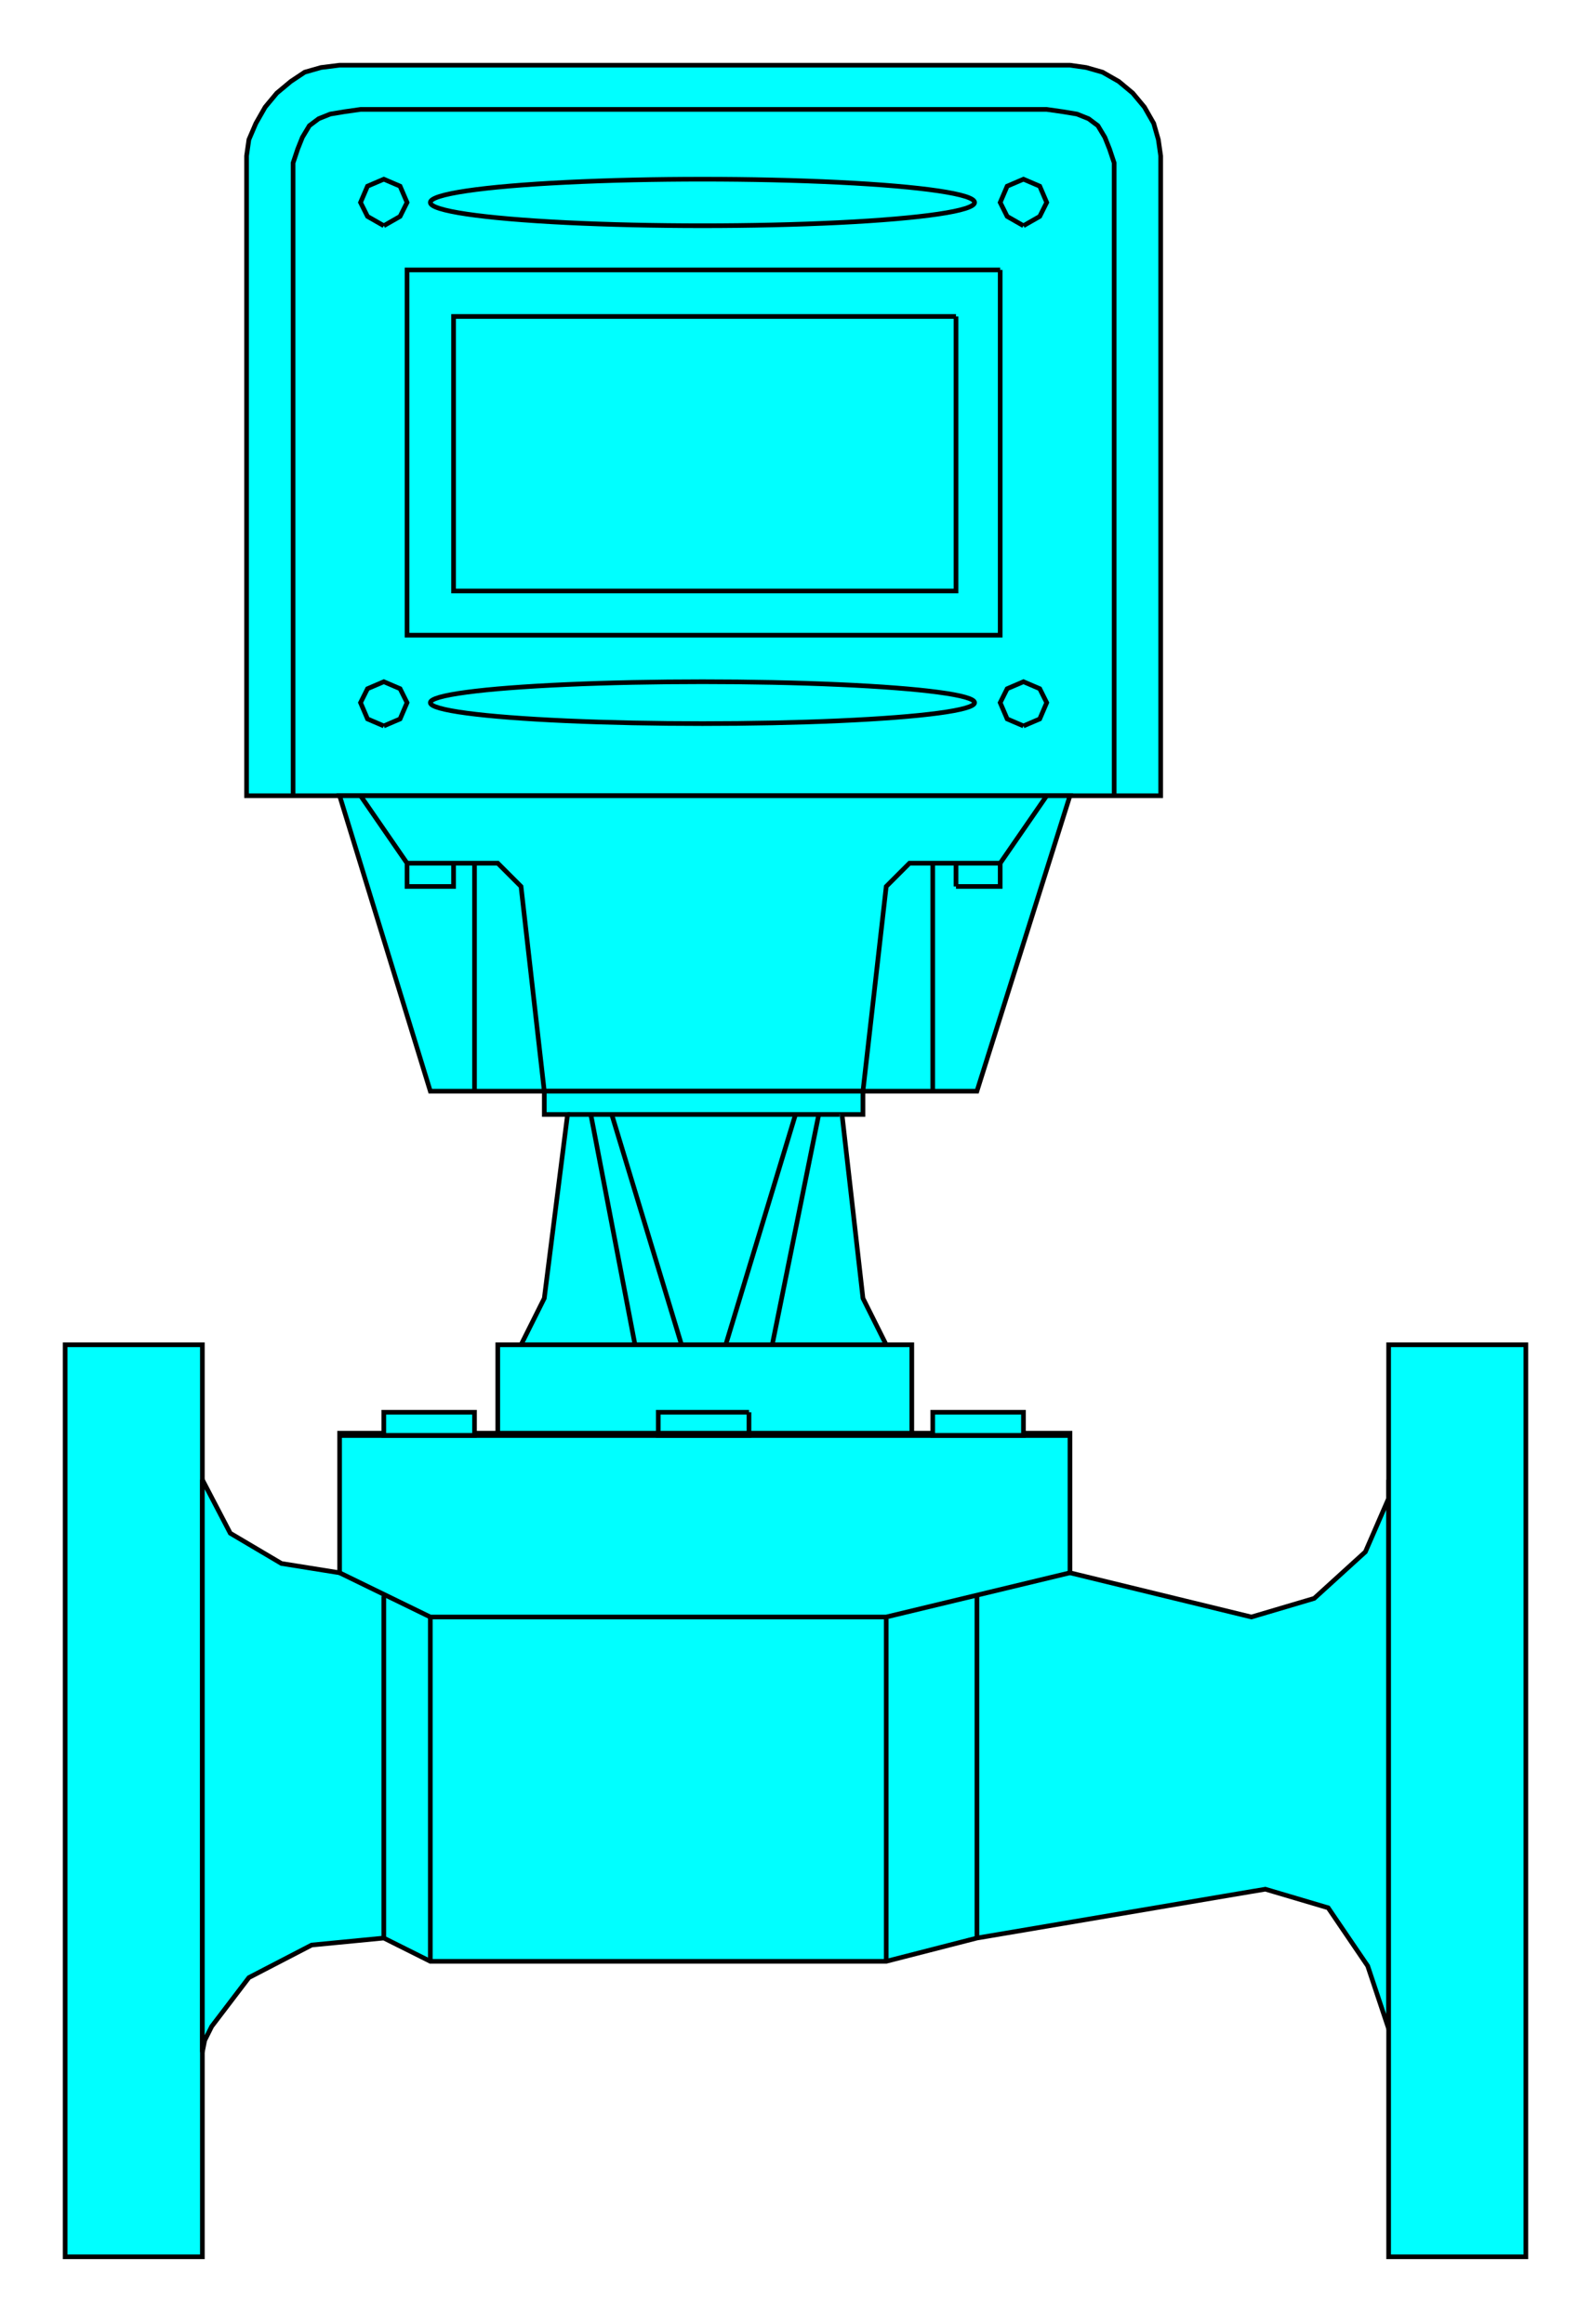  

<svg xmlns:agg="http://www.example.com" xmlns="http://www.w3.org/2000/svg"  width="0.736in" height="1.075in" viewBox="0 0 684 999">

<path style="fill:#0ff;stroke:#000;stroke-width:2" d="M499,342 l0,-275 -1,-7 -2,-7 -4,-7 -5,-6 -6,-5 -7,-4 -7,-2 -7,-1 -314,0 -8,1 -7,2 -6,4 -6,5 -5,6 -4,7 -3,7 -1,7 0,275 393,0z" />
<path style="fill:#0ff;stroke:#000;stroke-width:2" d="M460,342 l-40,127 -235,0 -39,-127 314,0z" />
<path style="fill:#0ff;stroke:#000;stroke-width:2" d="M381,578 l-10,-20 -9,-79 9,0 0,-10 -137,0 0,10 10,0 -10,79 -10,20 157,0z" />
<path style="fill:#0ff;stroke:#000;stroke-width:2" d="M392,578 l-178,0 0,39 178,0 0,-39z" />
<path style="fill:#0ff;stroke:#000;stroke-width:2" d="M87,970 l0,-392 -59,0 0,392 59,0z" />
<path style="fill:#0ff;stroke:#000;stroke-width:2" d="M597,872 l-9,-27 -17,-25 -27,-8 -6,1 -118,20 -39,10 -196,0 -20,-10 -31,3 -27,14 -16,21 -3,6 -1,5 0,-246 12,23 22,13 25,4 0,-60 314,0 0,60 78,19 27,-8 22,-20 10,-23 0,-8 0,236z" />
<path style="fill:#0ff;stroke:#000;stroke-width:2" d="M656,970 l0,-392 -59,0 0,392 59,0z" />
<path style="fill:#0ff;stroke:#000;stroke-width:2" d="M204,607 l-39,0 0,10 39,0 0,-10z" />
<path style="fill:#0ff;stroke:#000;stroke-width:2" d="M440,607 l-39,0 0,10 39,0 0,-10z" />
<path style="fill:none;stroke:#000;stroke-width:2" d="M322,607 l-39,0 0,10 39,0 0,-10" />
<path style="fill:none;stroke:#000;stroke-width:2" d="M460,617 l-314,0" />
<path style="fill:none;stroke:#000;stroke-width:2" d="M460,676 l-79,19 -196,0 -39,-19" />
<path style="fill:none;stroke:#000;stroke-width:2" d="M420,833 l0,-147" />
<path style="fill:none;stroke:#000;stroke-width:2" d="M381,843 l0,-148" />
<path style="fill:none;stroke:#000;stroke-width:2" d="M185,843 l0,-148" />
<path style="fill:none;stroke:#000;stroke-width:2" d="M165,833 l0,-147" />
<path style="fill:none;stroke:#000;stroke-width:2" d="M361,479 l-117,0" />
<path style="fill:none;stroke:#000;stroke-width:2" d="M332,578 l20,-99" />
<path style="fill:none;stroke:#000;stroke-width:2" d="M342,479 l-30,99" />
<path style="fill:none;stroke:#000;stroke-width:2" d="M254,479 l19,99" />
<path style="fill:none;stroke:#000;stroke-width:2" d="M293,578 l-30,-99" />
<path style="fill:none;stroke:#000;stroke-width:2" d="M371,469 l10,-88 10,-10 39,0 20,-29" />
<path style="fill:none;stroke:#000;stroke-width:2" d="M234,469 l-10,-88 -10,-10 -39,0 -20,-29" />
<path style="fill:none;stroke:#000;stroke-width:2" d="M401,469 l0,-98" />
<path style="fill:none;stroke:#000;stroke-width:2" d="M204,469 l0,-98" />
<path style="fill:none;stroke:#000;stroke-width:2" d="M430,371 l0,10 -19,0" />
<path style="fill:none;stroke:#000;stroke-width:2" d="M411,381 l0,-10" />
<path style="fill:none;stroke:#000;stroke-width:2" d="M175,371 l0,10 20,0 0,-10" />
<path style="fill:none;stroke:#000;stroke-width:2" d="M479,342 l0,-265 0,-7 -2,-6 -2,-5 -3,-5 -4,-3 -5,-2 -6,-1 -7,-1 -295,0 -7,1 -6,1 -5,2 -4,3 -3,5 -2,5 -2,6 0,7 0,265" />
<path style="fill:none;stroke:#000;stroke-width:2" d="M430,116 l-255,0 0,157 255,0 0,-157" />
<path style="fill:none;stroke:#000;stroke-width:2" d="M411,136 l-216,0 0,118 216,0 0,-118" />
<ellipse style="fill:none;stroke:#000;stroke-width:2" cx="302" cy="87" rx="117" ry="10" />
<ellipse style="fill:none;stroke:#000;stroke-width:2" cx="302" cy="302" rx="117" ry="9" />
<path style="fill:none;stroke:#000;stroke-width:2" d="M440,312 l7,-3 3,-7 -3,-6 -7,-3 -7,3 -3,6 3,7 7,3" />
<path style="fill:none;stroke:#000;stroke-width:2" d="M165,312 l7,-3 3,-7 -3,-6 -7,-3 -7,3 -3,6 3,7 7,3" />
<path style="fill:none;stroke:#000;stroke-width:2" d="M440,97 l7,-4 3,-6 -3,-7 -7,-3 -7,3 -3,7 3,6 7,4" />
<path style="fill:none;stroke:#000;stroke-width:2" d="M165,97 l7,-4 3,-6 -3,-7 -7,-3 -7,3 -3,7 3,6 7,4" />

</svg>
